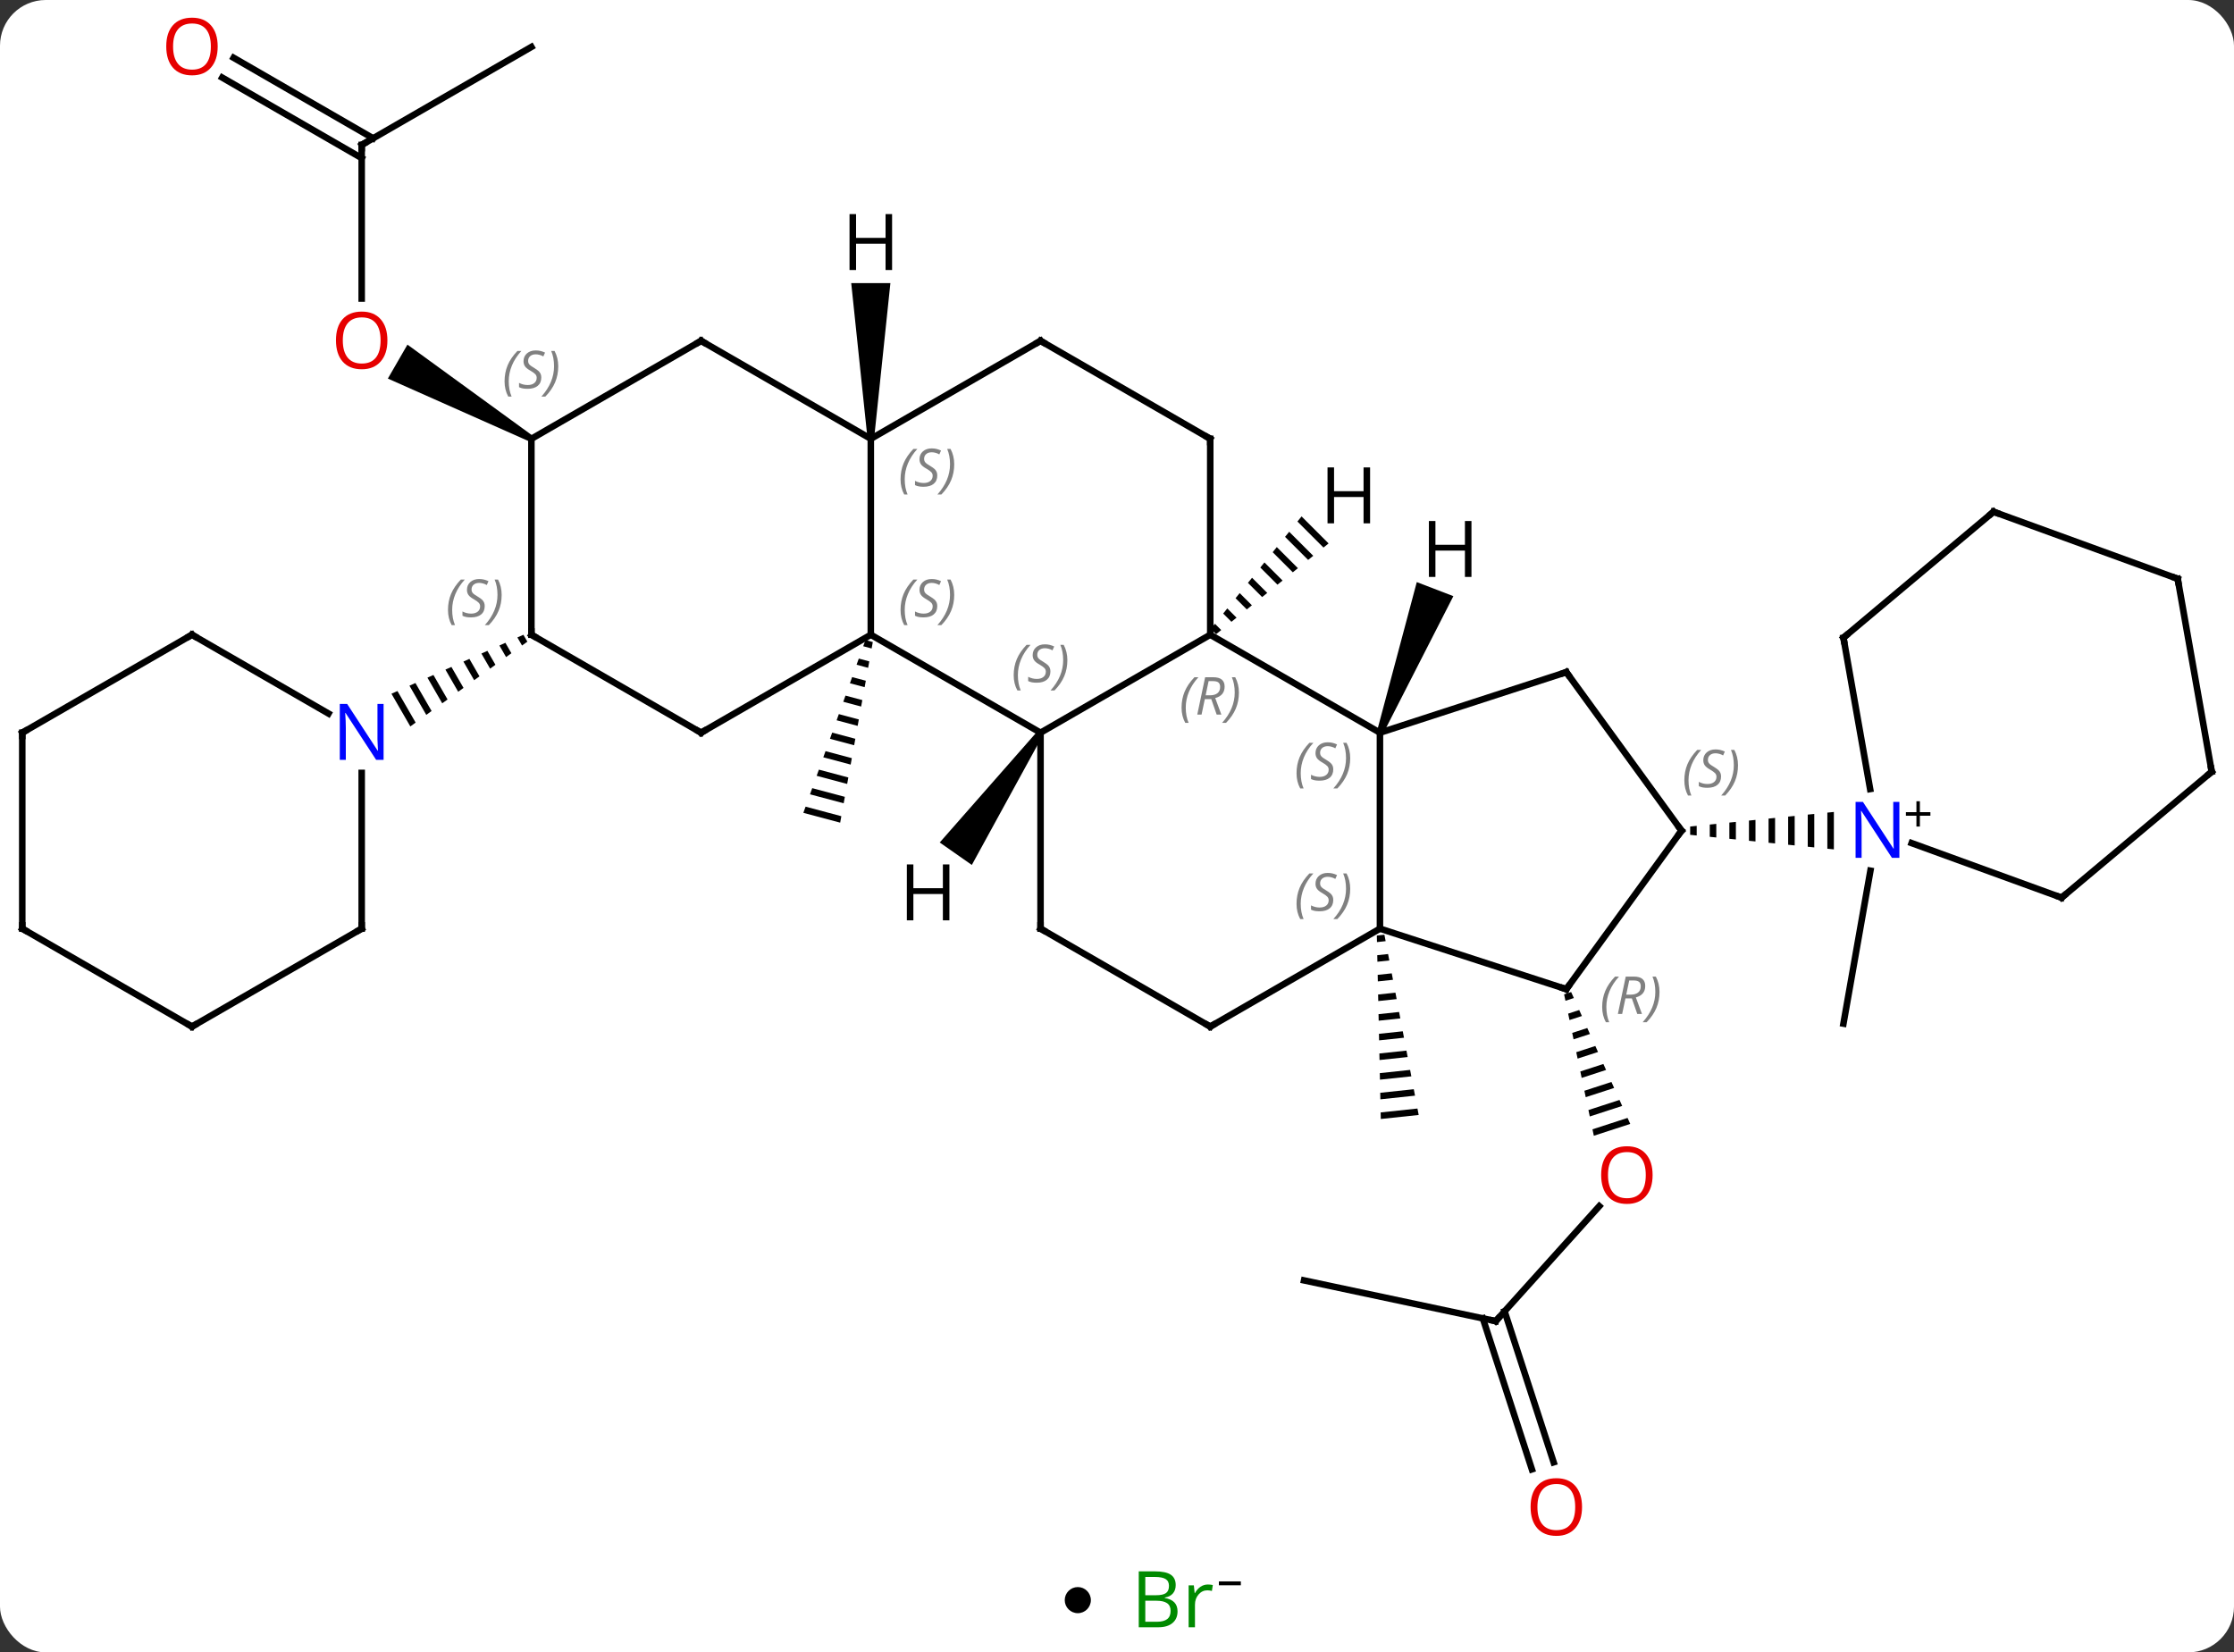 <svg width="342" viewBox="0 0 342 253" style="fill-opacity:1; color-rendering:auto; color-interpolation:auto; text-rendering:auto; stroke:black; stroke-linecap:square; stroke-miterlimit:10; shape-rendering:auto; stroke-opacity:1; fill:black; stroke-dasharray:none; font-weight:normal; stroke-width:1; font-family:'Open Sans'; font-style:normal; stroke-linejoin:miter; font-size:12; stroke-dashoffset:0; image-rendering:auto;" height="253" class="cas-substance-image" xmlns:xlink="http://www.w3.org/1999/xlink" xmlns="http://www.w3.org/2000/svg"><rect x="0" y="0" width="342" height="253" fill="#333333" stroke="none"/><svg class="cas-substance-single-component"><rect y="0" x="0" width="342" stroke="none" ry="7" rx="7" height="253" fill="white" class="cas-substance-group"/><svg y="0" x="0" width="342" viewBox="0 0 342 238" style="fill:black;" height="238" class="cas-substance-single-component-image"><svg><g><g transform="translate(171,119)" style="text-rendering:geometricPrecision; color-rendering:optimizeQuality; color-interpolation:linearRGB; stroke-linecap:butt; image-rendering:optimizeQuality;"><path style="stroke:none;" d="M40.938 24.119 L39.778 24.243 L39.778 24.243 L39.8 25.246 L39.8 25.246 L41.126 25.105 L41.126 25.105 L40.938 24.119 ZM41.5 27.076 L39.843 27.252 L39.843 27.252 L39.865 28.256 L39.865 28.256 L41.688 28.062 L41.688 28.062 L41.5 27.076 ZM42.062 30.033 L39.908 30.262 L39.908 30.262 L39.93 31.265 L39.93 31.265 L42.25 31.019 L42.25 31.019 L42.062 30.033 ZM42.624 32.99 L39.973 33.272 L39.973 33.272 L39.995 34.275 L39.995 34.275 L42.812 33.975 L42.812 33.975 L42.624 32.99 ZM43.187 35.947 L40.038 36.281 L40.038 36.281 L40.059 37.284 L40.059 37.284 L43.374 36.932 L43.374 36.932 L43.187 35.947 ZM43.748 38.903 L40.103 39.291 L40.103 39.291 L40.124 40.294 L40.124 40.294 L43.936 39.889 L43.936 39.889 L43.748 38.903 ZM44.311 41.86 L40.168 42.3 L40.189 43.304 L40.189 43.304 L44.498 42.846 L44.498 42.846 L44.311 41.86 ZM44.873 44.817 L40.232 45.31 L40.232 45.31 L40.254 46.313 L40.254 46.313 L45.06 45.803 L45.06 45.803 L44.873 44.817 ZM45.435 47.774 L40.297 48.32 L40.297 48.32 L40.319 49.323 L40.319 49.323 L45.622 48.759 L45.622 48.759 L45.435 47.774 ZM45.997 50.731 L40.362 51.329 L40.362 51.329 L40.384 52.333 L40.384 52.333 L46.184 51.716 L46.184 51.716 L45.997 50.731 Z"/><line y2="83.283" y1="65.681" x2="57.984" x1="73.831" style="fill:none;"/><path style="stroke:none;" d="M69.528 32.895 L68.445 33.247 L68.445 33.247 L68.652 34.231 L68.652 34.231 L69.939 33.813 L69.939 33.813 L69.528 32.895 ZM70.761 35.648 L69.066 36.2 L69.066 36.2 L69.273 37.184 L69.273 37.184 L71.172 36.566 L70.761 35.648 ZM71.994 38.401 L69.687 39.152 L69.687 39.152 L69.894 40.136 L72.405 39.319 L72.405 39.319 L71.994 38.401 ZM73.227 41.155 L70.307 42.105 L70.307 42.105 L70.514 43.089 L70.514 43.089 L73.638 42.073 L73.638 42.073 L73.227 41.155 ZM74.46 43.908 L70.928 45.057 L70.928 45.057 L71.135 46.041 L71.135 46.041 L74.871 44.826 L74.871 44.826 L74.46 43.908 ZM75.694 46.661 L71.549 48.01 L71.549 48.01 L71.756 48.994 L71.756 48.994 L76.105 47.579 L76.105 47.579 L75.694 46.661 ZM76.927 49.415 L72.17 50.962 L72.17 50.962 L72.377 51.946 L72.377 51.946 L77.338 50.333 L77.338 50.333 L76.927 49.415 ZM78.16 52.168 L72.79 53.914 L72.79 53.914 L72.997 54.899 L78.571 53.086 L78.16 52.168 Z"/><line y2="77.046" y1="83.283" x2="28.638" x1="57.984" style="fill:none;"/><line y2="105.975" y1="82.863" x2="63.517" x1="56.007" style="fill:none;"/><line y2="104.894" y1="81.781" x2="66.846" x1="59.336" style="fill:none;"/><line y2="14.313" y1="37.731" x2="115.341" x1="111.21" style="fill:none;"/><path style="stroke:none;" d="M-38.511 -20.998 L-38.851 -20.053 L-38.851 -20.053 L-37.563 -19.709 L-37.563 -19.709 L-37.384 -20.697 L-37.384 -20.697 L-38.511 -20.998 ZM-39.53 -18.164 L-39.869 -17.219 L-38.098 -16.746 L-38.098 -16.746 L-37.919 -17.734 L-39.53 -18.164 ZM-40.548 -15.329 L-40.887 -14.385 L-40.887 -14.385 L-38.633 -13.783 L-38.633 -13.783 L-38.454 -14.771 L-40.548 -15.329 ZM-41.566 -12.495 L-41.906 -11.551 L-41.906 -11.551 L-39.168 -10.82 L-38.989 -11.808 L-41.566 -12.495 ZM-42.584 -9.661 L-42.924 -8.717 L-39.703 -7.857 L-39.524 -8.845 L-42.584 -9.661 ZM-43.603 -6.827 L-43.942 -5.883 L-40.238 -4.894 L-40.059 -5.882 L-43.603 -6.827 ZM-44.621 -3.993 L-44.961 -3.048 L-40.773 -1.931 L-40.594 -2.919 L-44.621 -3.993 ZM-45.639 -1.159 L-45.979 -0.214 L-41.308 1.032 L-41.129 0.044 L-45.639 -1.159 ZM-46.658 1.675 L-46.997 2.62 L-41.843 3.995 L-41.664 3.007 L-46.658 1.675 ZM-47.676 4.509 L-48.015 5.454 L-42.378 6.958 L-42.2 5.971 L-47.676 4.509 Z"/><line y2="-96.813" y1="-73.29" x2="-115.629" x1="-115.629" style="fill:none;"/><path style="stroke:none;" d="M-89.399 -52.246 L-89.899 -51.38 L-111.624 -61.036 L-108.624 -66.232 Z"/><line y2="-111.813" y1="-96.813" x2="-89.649" x1="-115.629" style="fill:none;"/><line y2="-110.15" y1="-97.823" x2="-135.232" x1="-113.879" style="fill:none;"/><line y2="-107.119" y1="-94.792" x2="-136.981" x1="-115.629" style="fill:none;"/><line y2="-6.813" y1="23.187" x2="40.254" x1="40.254" style="fill:none;"/><line y2="32.457" y1="23.187" x2="68.787" x1="40.254" style="fill:none;"/><line y2="38.187" y1="23.187" x2="14.274" x1="40.254" style="fill:none;"/><line y2="-21.813" y1="-6.813" x2="14.274" x1="40.254" style="fill:none;"/><line y2="-16.086" y1="-6.813" x2="68.787" x1="40.254" style="fill:none;"/><line y2="8.187" y1="32.457" x2="86.421" x1="68.787" style="fill:none;"/><line y2="23.187" y1="38.187" x2="-11.706" x1="14.274" style="fill:none;"/><line y2="-6.813" y1="-21.813" x2="-11.706" x1="14.274" style="fill:none;"/><line y2="-51.813" y1="-21.813" x2="14.274" x1="14.274" style="fill:none;"/><line y2="8.187" y1="-16.086" x2="86.421" x1="68.787" style="fill:none;"/><path style="stroke:none;" d="M88.745 7.451 L87.745 7.553 L87.745 8.821 L88.745 8.923 L88.745 7.451 ZM91.745 7.147 L90.745 7.248 L90.745 9.126 L91.745 9.227 L91.745 7.147 ZM94.745 6.843 L93.745 6.944 L93.745 9.43 L94.745 9.531 L94.745 9.531 L94.745 6.843 ZM97.745 6.538 L96.745 6.64 L96.745 9.734 L97.745 9.836 L97.745 6.538 ZM100.745 6.234 L99.745 6.336 L99.745 10.038 L100.745 10.14 L100.745 6.234 ZM103.745 5.93 L102.745 6.031 L102.745 10.343 L103.745 10.444 L103.745 5.93 ZM106.745 5.626 L105.745 5.727 L105.745 10.647 L106.745 10.748 L106.745 5.626 ZM109.745 5.321 L108.745 5.423 L108.745 10.951 L109.745 11.053 L109.745 5.321 Z"/><line y2="-6.813" y1="23.187" x2="-11.706" x1="-11.706" style="fill:none;"/><line y2="-21.813" y1="-6.813" x2="-37.689" x1="-11.706" style="fill:none;"/><line y2="-66.813" y1="-51.813" x2="-11.706" x1="14.274" style="fill:none;"/><line y2="-51.813" y1="-21.813" x2="-37.689" x1="-37.689" style="fill:none;"/><line y2="-6.813" y1="-21.813" x2="-63.669" x1="-37.689" style="fill:none;"/><line y2="-51.813" y1="-66.813" x2="-37.689" x1="-11.706" style="fill:none;"/><line y2="-66.813" y1="-51.813" x2="-63.669" x1="-37.689" style="fill:none;"/><line y2="-21.813" y1="-6.813" x2="-89.649" x1="-63.669" style="fill:none;"/><line y2="-51.813" y1="-66.813" x2="-89.649" x1="-63.669" style="fill:none;"/><line y2="-51.813" y1="-21.813" x2="-89.649" x1="-89.649" style="fill:none;"/><path style="stroke:none;" d="M-90.876 -21.809 L-91.794 -21.399 L-91.081 -20.162 L-90.266 -20.752 L-90.876 -21.809 ZM-93.63 -20.578 L-94.548 -20.168 L-93.524 -18.392 L-93.524 -18.392 L-92.71 -18.982 L-93.63 -20.578 ZM-96.385 -19.347 L-97.302 -18.936 L-95.968 -16.622 L-95.153 -17.212 L-96.385 -19.347 ZM-99.139 -18.116 L-100.057 -17.705 L-98.411 -14.852 L-98.411 -14.852 L-97.597 -15.442 L-99.139 -18.116 ZM-101.893 -16.885 L-102.811 -16.474 L-100.855 -13.082 L-100.04 -13.672 L-101.893 -16.885 ZM-104.647 -15.653 L-105.565 -15.243 L-103.298 -11.313 L-103.298 -11.313 L-102.484 -11.902 L-104.647 -15.653 ZM-107.401 -14.422 L-108.319 -14.012 L-105.742 -9.543 L-105.742 -9.543 L-104.927 -10.133 L-107.401 -14.422 ZM-110.155 -13.191 L-111.073 -12.781 L-108.185 -7.773 L-107.371 -8.363 L-110.155 -13.191 Z"/><line y2="18.447" y1="10.091" x2="144.609" x1="121.652" style="fill:none;"/><line y2="-21.357" y1="1.811" x2="111.21" x1="115.296" style="fill:none;"/><line y2="-0.837" y1="18.447" x2="167.592" x1="144.609" style="fill:none;"/><line y2="-40.641" y1="-21.357" x2="134.19" x1="111.21" style="fill:none;"/><line y2="-30.381" y1="-0.837" x2="162.381" x1="167.592" style="fill:none;"/><line y2="-30.381" y1="-40.641" x2="162.381" x1="134.19" style="fill:none;"/><line y2="23.187" y1="-0.657" x2="-115.629" x1="-115.629" style="fill:none;"/><line y2="-21.813" y1="-9.748" x2="-141.612" x1="-120.713" style="fill:none;"/><line y2="38.187" y1="23.187" x2="-141.612" x1="-115.629" style="fill:none;"/><line y2="-6.813" y1="-21.813" x2="-167.592" x1="-141.612" style="fill:none;"/><line y2="23.187" y1="38.187" x2="-167.592" x1="-141.612" style="fill:none;"/><line y2="23.187" y1="-6.813" x2="-167.592" x1="-167.592" style="fill:none;"/><path style="stroke:none;" d="M40.721 -6.634 L39.787 -6.992 L45.893 -29.873 L51.494 -27.722 Z"/><path style="stroke:none;" d="M28.254 -39.93 L27.622 -39.148 L27.622 -39.148 L31.609 -35.161 L31.609 -35.161 L32.391 -35.793 L32.391 -35.793 L28.254 -39.93 ZM26.359 -37.582 L25.728 -36.8 L25.728 -36.8 L29.261 -33.267 L29.261 -33.267 L30.043 -33.898 L30.043 -33.898 L26.359 -37.582 ZM24.465 -35.234 L23.833 -34.452 L23.833 -34.452 L26.913 -31.372 L26.913 -31.372 L27.695 -32.004 L24.465 -35.234 ZM22.57 -32.886 L21.939 -32.104 L21.939 -32.104 L24.565 -29.478 L25.347 -30.109 L22.57 -32.886 ZM20.675 -30.538 L20.044 -29.756 L20.044 -29.756 L22.217 -27.583 L22.217 -27.583 L22.999 -28.215 L22.999 -28.215 L20.675 -30.538 ZM18.781 -28.19 L18.149 -27.407 L19.869 -25.688 L19.869 -25.688 L20.651 -26.32 L18.781 -28.19 ZM16.886 -25.842 L16.255 -25.059 L16.255 -25.059 L17.52 -23.794 L17.52 -23.794 L18.303 -24.425 L18.303 -24.425 L16.886 -25.842 ZM14.992 -23.494 L14.36 -22.712 L14.36 -22.712 L15.172 -21.899 L15.955 -22.531 L15.955 -22.531 L14.992 -23.494 Z"/><path style="stroke:none;" d="M-12.116 -7.1 L-11.296 -6.526 L-22.224 13.436 L-27.139 9.995 Z"/><path style="stroke:none;" d="M-37.189 -51.813 L-38.189 -51.813 L-40.689 -75.657 L-34.689 -75.657 Z"/></g><g transform="translate(171,119)" style="fill:rgb(230,0,0); text-rendering:geometricPrecision; color-rendering:optimizeQuality; image-rendering:optimizeQuality; font-family:'Open Sans'; stroke:rgb(230,0,0); color-interpolation:linearRGB;"><path style="stroke:none;" d="M81.995 60.917 Q81.995 62.979 80.955 64.159 Q79.916 65.339 78.073 65.339 Q76.182 65.339 75.151 64.174 Q74.12 63.01 74.12 60.901 Q74.12 58.807 75.151 57.659 Q76.182 56.51 78.073 56.51 Q79.932 56.51 80.963 57.682 Q81.995 58.854 81.995 60.917 ZM75.166 60.917 Q75.166 62.651 75.909 63.557 Q76.651 64.464 78.073 64.464 Q79.495 64.464 80.221 63.565 Q80.948 62.667 80.948 60.917 Q80.948 59.182 80.221 58.292 Q79.495 57.401 78.073 57.401 Q76.651 57.401 75.909 58.3 Q75.166 59.198 75.166 60.917 Z"/></g><g transform="translate(171,119)" style="stroke-linecap:butt; text-rendering:geometricPrecision; color-rendering:optimizeQuality; image-rendering:optimizeQuality; font-family:'Open Sans'; color-interpolation:linearRGB; stroke-miterlimit:5;"><path style="fill:none;" d="M58.319 82.911 L57.984 83.283 L57.495 83.179"/><path style="fill:rgb(230,0,0); stroke:none;" d="M71.192 111.743 Q71.192 113.805 70.152 114.985 Q69.113 116.165 67.27 116.165 Q65.379 116.165 64.348 115.001 Q63.316 113.836 63.316 111.727 Q63.316 109.633 64.348 108.485 Q65.379 107.336 67.27 107.336 Q69.129 107.336 70.16 108.508 Q71.192 109.68 71.192 111.743 ZM64.363 111.743 Q64.363 113.477 65.106 114.383 Q65.848 115.29 67.27 115.29 Q68.692 115.29 69.418 114.391 Q70.145 113.493 70.145 111.743 Q70.145 110.008 69.418 109.118 Q68.692 108.227 67.27 108.227 Q65.848 108.227 65.106 109.126 Q64.363 110.024 64.363 111.743 Z"/><path style="fill:rgb(230,0,0); stroke:none;" d="M-111.692 -66.883 Q-111.692 -64.821 -112.731 -63.641 Q-113.77 -62.461 -115.613 -62.461 Q-117.504 -62.461 -118.535 -63.626 Q-119.567 -64.79 -119.567 -66.899 Q-119.567 -68.993 -118.535 -70.141 Q-117.504 -71.29 -115.613 -71.29 Q-113.754 -71.29 -112.723 -70.118 Q-111.692 -68.946 -111.692 -66.883 ZM-118.52 -66.883 Q-118.52 -65.149 -117.777 -64.243 Q-117.035 -63.336 -115.613 -63.336 Q-114.192 -63.336 -113.465 -64.235 Q-112.738 -65.133 -112.738 -66.883 Q-112.738 -68.618 -113.465 -69.508 Q-114.192 -70.399 -115.613 -70.399 Q-117.035 -70.399 -117.777 -69.501 Q-118.52 -68.602 -118.52 -66.883 Z"/><path style="fill:none;" d="M-115.629 -96.313 L-115.629 -96.813 L-115.196 -97.063"/><path style="fill:rgb(230,0,0); stroke:none;" d="M-137.674 -111.883 Q-137.674 -109.821 -138.714 -108.641 Q-139.753 -107.461 -141.596 -107.461 Q-143.487 -107.461 -144.518 -108.626 Q-145.549 -109.79 -145.549 -111.899 Q-145.549 -113.993 -144.518 -115.141 Q-143.487 -116.29 -141.596 -116.29 Q-139.737 -116.29 -138.706 -115.118 Q-137.674 -113.946 -137.674 -111.883 ZM-144.503 -111.883 Q-144.503 -110.149 -143.76 -109.243 Q-143.018 -108.336 -141.596 -108.336 Q-140.174 -108.336 -139.448 -109.235 Q-138.721 -110.133 -138.721 -111.883 Q-138.721 -113.618 -139.448 -114.508 Q-140.174 -115.399 -141.596 -115.399 Q-143.018 -115.399 -143.76 -114.501 Q-144.503 -113.602 -144.503 -111.883 Z"/></g><g transform="translate(171,119)" style="stroke-linecap:butt; font-size:8.4px; fill:gray; text-rendering:geometricPrecision; image-rendering:optimizeQuality; color-rendering:optimizeQuality; font-family:'Open Sans'; font-style:italic; stroke:gray; color-interpolation:linearRGB; stroke-miterlimit:5;"><path style="stroke:none;" d="M27.485 19.39 Q27.485 18.062 27.954 16.937 Q28.423 15.812 29.454 14.734 L30.063 14.734 Q29.095 15.796 28.61 16.968 Q28.126 18.14 28.126 19.375 Q28.126 20.703 28.563 21.718 L28.048 21.718 Q27.485 20.687 27.485 19.39 ZM33.108 18.796 Q33.108 19.625 32.561 20.078 Q32.014 20.531 31.014 20.531 Q30.608 20.531 30.295 20.476 Q29.983 20.421 29.701 20.281 L29.701 19.625 Q30.326 19.953 31.03 19.953 Q31.655 19.953 32.03 19.656 Q32.405 19.359 32.405 18.843 Q32.405 18.531 32.202 18.304 Q31.998 18.078 31.436 17.75 Q30.842 17.421 30.616 17.093 Q30.389 16.765 30.389 16.312 Q30.389 15.578 30.905 15.117 Q31.42 14.656 32.264 14.656 Q32.639 14.656 32.975 14.734 Q33.311 14.812 33.686 14.984 L33.42 15.578 Q33.17 15.421 32.85 15.335 Q32.53 15.25 32.264 15.25 Q31.733 15.25 31.412 15.523 Q31.092 15.796 31.092 16.265 Q31.092 16.468 31.162 16.617 Q31.233 16.765 31.373 16.898 Q31.514 17.031 31.936 17.281 Q32.498 17.625 32.702 17.82 Q32.905 18.015 33.006 18.25 Q33.108 18.484 33.108 18.796 ZM35.702 17.078 Q35.702 18.406 35.226 19.539 Q34.749 20.671 33.733 21.718 L33.124 21.718 Q35.062 19.562 35.062 17.078 Q35.062 15.75 34.624 14.734 L35.14 14.734 Q35.702 15.796 35.702 17.078 Z"/><path style="stroke:none;" d="M27.485 -0.61 Q27.485 -1.938 27.954 -3.063 Q28.423 -4.188 29.454 -5.266 L30.063 -5.266 Q29.095 -4.204 28.61 -3.032 Q28.126 -1.86 28.126 -0.626 Q28.126 0.703 28.563 1.718 L28.048 1.718 Q27.485 0.687 27.485 -0.61 ZM33.108 -1.204 Q33.108 -0.376 32.561 0.078 Q32.014 0.531 31.014 0.531 Q30.608 0.531 30.295 0.476 Q29.983 0.421 29.701 0.281 L29.701 -0.376 Q30.326 -0.047 31.03 -0.047 Q31.655 -0.047 32.03 -0.344 Q32.405 -0.641 32.405 -1.157 Q32.405 -1.469 32.202 -1.696 Q31.998 -1.922 31.436 -2.251 Q30.842 -2.579 30.616 -2.907 Q30.389 -3.235 30.389 -3.688 Q30.389 -4.422 30.905 -4.883 Q31.42 -5.344 32.264 -5.344 Q32.639 -5.344 32.975 -5.266 Q33.311 -5.188 33.686 -5.016 L33.42 -4.422 Q33.17 -4.579 32.85 -4.665 Q32.53 -4.751 32.264 -4.751 Q31.733 -4.751 31.412 -4.477 Q31.092 -4.204 31.092 -3.735 Q31.092 -3.532 31.162 -3.383 Q31.233 -3.235 31.373 -3.102 Q31.514 -2.969 31.936 -2.719 Q32.498 -2.376 32.702 -2.18 Q32.905 -1.985 33.006 -1.751 Q33.108 -1.516 33.108 -1.204 ZM35.702 -2.922 Q35.702 -1.594 35.226 -0.462 Q34.749 0.671 33.733 1.718 L33.124 1.718 Q35.062 -0.438 35.062 -2.922 Q35.062 -4.251 34.624 -5.266 L35.14 -5.266 Q35.702 -4.204 35.702 -2.922 Z"/><path style="fill:none; stroke:black;" d="M68.311 32.303 L68.787 32.457 L69.081 32.053"/><path style="stroke:none;" d="M74.275 35.185 Q74.275 33.857 74.744 32.732 Q75.213 31.607 76.244 30.529 L76.853 30.529 Q75.885 31.592 75.4 32.764 Q74.916 33.935 74.916 35.17 Q74.916 36.498 75.353 37.514 L74.838 37.514 Q74.275 36.482 74.275 35.185 ZM77.835 33.873 L77.335 36.248 L76.679 36.248 L77.882 30.529 L79.132 30.529 Q80.867 30.529 80.867 31.967 Q80.867 33.326 79.429 33.717 L80.367 36.248 L79.648 36.248 L78.82 33.873 L77.835 33.873 ZM78.413 31.123 Q78.023 33.045 77.96 33.295 L78.617 33.295 Q79.367 33.295 79.773 32.967 Q80.179 32.639 80.179 32.014 Q80.179 31.545 79.921 31.334 Q79.663 31.123 79.07 31.123 L78.413 31.123 ZM83.052 32.873 Q83.052 34.201 82.576 35.334 Q82.099 36.467 81.084 37.514 L80.474 37.514 Q82.412 35.357 82.412 32.873 Q82.412 31.545 81.974 30.529 L82.49 30.529 Q83.052 31.592 83.052 32.873 Z"/><path style="fill:none; stroke:black;" d="M14.707 37.937 L14.274 38.187 L13.841 37.937"/><path style="stroke:none;" d="M9.885 -10.649 Q9.885 -11.977 10.354 -13.102 Q10.823 -14.227 11.854 -15.305 L12.463 -15.305 Q11.495 -14.243 11.01 -13.071 Q10.526 -11.899 10.526 -10.665 Q10.526 -9.336 10.963 -8.321 L10.448 -8.321 Q9.885 -9.352 9.885 -10.649 ZM13.445 -11.961 L12.945 -9.586 L12.289 -9.586 L13.492 -15.305 L14.742 -15.305 Q16.477 -15.305 16.477 -13.868 Q16.477 -12.508 15.039 -12.118 L15.977 -9.586 L15.258 -9.586 L14.43 -11.961 L13.445 -11.961 ZM14.024 -14.711 Q13.633 -12.79 13.57 -12.54 L14.227 -12.54 Q14.977 -12.54 15.383 -12.868 Q15.789 -13.196 15.789 -13.821 Q15.789 -14.29 15.531 -14.501 Q15.274 -14.711 14.68 -14.711 L14.024 -14.711 ZM18.663 -12.961 Q18.663 -11.633 18.186 -10.501 Q17.709 -9.368 16.694 -8.321 L16.084 -8.321 Q18.022 -10.477 18.022 -12.961 Q18.022 -14.29 17.584 -15.305 L18.1 -15.305 Q18.663 -14.243 18.663 -12.961 Z"/><path style="fill:none; stroke:black;" d="M68.311 -15.931 L68.787 -16.086 L69.081 -15.681"/><path style="fill:none; stroke:black;" d="M86.127 8.591 L86.421 8.187 L86.127 7.782"/><path style="stroke:none;" d="M86.853 0.48 Q86.853 -0.848 87.321 -1.973 Q87.79 -3.098 88.821 -4.176 L89.431 -4.176 Q88.462 -3.114 87.978 -1.942 Q87.493 -0.77 87.493 0.465 Q87.493 1.793 87.931 2.808 L87.415 2.808 Q86.853 1.777 86.853 0.48 ZM92.475 -0.114 Q92.475 0.715 91.928 1.168 Q91.381 1.621 90.381 1.621 Q89.975 1.621 89.663 1.566 Q89.35 1.511 89.069 1.371 L89.069 0.715 Q89.694 1.043 90.397 1.043 Q91.022 1.043 91.397 0.746 Q91.772 0.449 91.772 -0.067 Q91.772 -0.379 91.569 -0.606 Q91.366 -0.832 90.803 -1.161 Q90.21 -1.489 89.983 -1.817 Q89.756 -2.145 89.756 -2.598 Q89.756 -3.332 90.272 -3.793 Q90.788 -4.254 91.631 -4.254 Q92.006 -4.254 92.342 -4.176 Q92.678 -4.098 93.053 -3.926 L92.788 -3.332 Q92.538 -3.489 92.217 -3.575 Q91.897 -3.66 91.631 -3.66 Q91.1 -3.66 90.78 -3.387 Q90.46 -3.114 90.46 -2.645 Q90.46 -2.442 90.53 -2.293 Q90.6 -2.145 90.741 -2.012 Q90.881 -1.879 91.303 -1.629 Q91.866 -1.286 92.069 -1.09 Q92.272 -0.895 92.374 -0.66 Q92.475 -0.426 92.475 -0.114 ZM95.07 -1.832 Q95.07 -0.504 94.593 0.629 Q94.117 1.761 93.101 2.808 L92.492 2.808 Q94.429 0.652 94.429 -1.832 Q94.429 -3.16 93.992 -4.176 L94.507 -4.176 Q95.07 -3.114 95.07 -1.832 Z"/><path style="fill:none; stroke:black;" d="M-11.273 23.437 L-11.706 23.187 L-11.706 22.687"/><path style="stroke:none;" d="M-15.815 -15.61 Q-15.815 -16.938 -15.346 -18.063 Q-14.877 -19.188 -13.846 -20.266 L-13.237 -20.266 Q-14.205 -19.204 -14.69 -18.032 Q-15.174 -16.86 -15.174 -15.626 Q-15.174 -14.297 -14.737 -13.282 L-15.252 -13.282 Q-15.815 -14.313 -15.815 -15.61 ZM-10.192 -16.204 Q-10.192 -15.376 -10.739 -14.922 Q-11.286 -14.469 -12.286 -14.469 Q-12.692 -14.469 -13.005 -14.524 Q-13.317 -14.579 -13.598 -14.719 L-13.598 -15.376 Q-12.973 -15.047 -12.27 -15.047 Q-11.645 -15.047 -11.27 -15.344 Q-10.895 -15.641 -10.895 -16.157 Q-10.895 -16.469 -11.098 -16.696 Q-11.302 -16.922 -11.864 -17.25 Q-12.458 -17.579 -12.684 -17.907 Q-12.911 -18.235 -12.911 -18.688 Q-12.911 -19.422 -12.395 -19.883 Q-11.88 -20.344 -11.036 -20.344 Q-10.661 -20.344 -10.325 -20.266 Q-9.989 -20.188 -9.614 -20.016 L-9.88 -19.422 Q-10.13 -19.579 -10.45 -19.665 Q-10.77 -19.75 -11.036 -19.75 Q-11.567 -19.75 -11.887 -19.477 Q-12.208 -19.204 -12.208 -18.735 Q-12.208 -18.532 -12.137 -18.383 Q-12.067 -18.235 -11.927 -18.102 Q-11.786 -17.969 -11.364 -17.719 Q-10.802 -17.375 -10.598 -17.18 Q-10.395 -16.985 -10.294 -16.75 Q-10.192 -16.516 -10.192 -16.204 ZM-7.598 -17.922 Q-7.598 -16.594 -8.074 -15.461 Q-8.551 -14.329 -9.566 -13.282 L-10.176 -13.282 Q-8.238 -15.438 -8.238 -17.922 Q-8.238 -19.25 -8.676 -20.266 L-8.16 -20.266 Q-7.598 -19.204 -7.598 -17.922 Z"/><path style="fill:none; stroke:black;" d="M14.274 -51.313 L14.274 -51.813 L13.841 -52.063"/><path style="stroke:none;" d="M-33.137 -25.61 Q-33.137 -26.938 -32.669 -28.063 Q-32.2 -29.188 -31.169 -30.266 L-30.559 -30.266 Q-31.528 -29.204 -32.012 -28.032 Q-32.497 -26.86 -32.497 -25.626 Q-32.497 -24.297 -32.059 -23.282 L-32.575 -23.282 Q-33.137 -24.313 -33.137 -25.61 ZM-27.515 -26.204 Q-27.515 -25.376 -28.062 -24.922 Q-28.609 -24.469 -29.609 -24.469 Q-30.015 -24.469 -30.327 -24.524 Q-30.64 -24.579 -30.921 -24.719 L-30.921 -25.376 Q-30.296 -25.047 -29.593 -25.047 Q-28.968 -25.047 -28.593 -25.344 Q-28.218 -25.641 -28.218 -26.157 Q-28.218 -26.469 -28.421 -26.696 Q-28.624 -26.922 -29.187 -27.251 Q-29.78 -27.579 -30.007 -27.907 Q-30.234 -28.235 -30.234 -28.688 Q-30.234 -29.422 -29.718 -29.884 Q-29.202 -30.344 -28.359 -30.344 Q-27.984 -30.344 -27.648 -30.266 Q-27.312 -30.188 -26.937 -30.016 L-27.202 -29.422 Q-27.452 -29.579 -27.773 -29.665 Q-28.093 -29.751 -28.359 -29.751 Q-28.89 -29.751 -29.21 -29.477 Q-29.53 -29.204 -29.53 -28.735 Q-29.53 -28.532 -29.46 -28.384 Q-29.39 -28.235 -29.249 -28.102 Q-29.109 -27.969 -28.687 -27.719 Q-28.124 -27.376 -27.921 -27.18 Q-27.718 -26.985 -27.616 -26.751 Q-27.515 -26.516 -27.515 -26.204 ZM-24.92 -27.922 Q-24.92 -26.594 -25.397 -25.462 Q-25.873 -24.329 -26.889 -23.282 L-27.498 -23.282 Q-25.561 -25.438 -25.561 -27.922 Q-25.561 -29.251 -25.998 -30.266 L-25.483 -30.266 Q-24.92 -29.204 -24.92 -27.922 Z"/><path style="fill:none; stroke:black;" d="M-11.273 -66.563 L-11.706 -66.813 L-12.139 -66.563"/><path style="stroke:none;" d="M-33.137 -45.61 Q-33.137 -46.938 -32.669 -48.063 Q-32.2 -49.188 -31.169 -50.266 L-30.559 -50.266 Q-31.528 -49.203 -32.012 -48.032 Q-32.497 -46.86 -32.497 -45.625 Q-32.497 -44.297 -32.059 -43.282 L-32.575 -43.282 Q-33.137 -44.313 -33.137 -45.61 ZM-27.515 -46.203 Q-27.515 -45.375 -28.062 -44.922 Q-28.609 -44.469 -29.609 -44.469 Q-30.015 -44.469 -30.327 -44.524 Q-30.64 -44.578 -30.921 -44.719 L-30.921 -45.375 Q-30.296 -45.047 -29.593 -45.047 Q-28.968 -45.047 -28.593 -45.344 Q-28.218 -45.641 -28.218 -46.157 Q-28.218 -46.469 -28.421 -46.696 Q-28.624 -46.922 -29.187 -47.25 Q-29.78 -47.578 -30.007 -47.907 Q-30.234 -48.235 -30.234 -48.688 Q-30.234 -49.422 -29.718 -49.883 Q-29.202 -50.344 -28.359 -50.344 Q-27.984 -50.344 -27.648 -50.266 Q-27.312 -50.188 -26.937 -50.016 L-27.202 -49.422 Q-27.452 -49.578 -27.773 -49.664 Q-28.093 -49.75 -28.359 -49.75 Q-28.89 -49.75 -29.21 -49.477 Q-29.53 -49.203 -29.53 -48.735 Q-29.53 -48.532 -29.46 -48.383 Q-29.39 -48.235 -29.249 -48.102 Q-29.109 -47.969 -28.687 -47.719 Q-28.124 -47.375 -27.921 -47.18 Q-27.718 -46.985 -27.616 -46.75 Q-27.515 -46.516 -27.515 -46.203 ZM-24.92 -47.922 Q-24.92 -46.594 -25.397 -45.461 Q-25.873 -44.328 -26.889 -43.282 L-27.498 -43.282 Q-25.561 -45.438 -25.561 -47.922 Q-25.561 -49.25 -25.998 -50.266 L-25.483 -50.266 Q-24.92 -49.203 -24.92 -47.922 Z"/><path style="fill:none; stroke:black;" d="M-63.236 -7.063 L-63.669 -6.813 L-64.102 -7.063"/><path style="fill:none; stroke:black;" d="M-63.236 -66.563 L-63.669 -66.813 L-64.102 -66.563"/><path style="fill:none; stroke:black;" d="M-89.216 -21.563 L-89.649 -21.813 L-89.649 -22.313"/><path style="stroke:none;" d="M-102.418 -25.61 Q-102.418 -26.938 -101.949 -28.063 Q-101.48 -29.188 -100.449 -30.266 L-99.84 -30.266 Q-100.808 -29.204 -101.293 -28.032 Q-101.777 -26.86 -101.777 -25.626 Q-101.777 -24.297 -101.34 -23.282 L-101.855 -23.282 Q-102.418 -24.313 -102.418 -25.61 ZM-96.795 -26.204 Q-96.795 -25.376 -97.342 -24.922 Q-97.889 -24.469 -98.889 -24.469 Q-99.295 -24.469 -99.608 -24.524 Q-99.92 -24.579 -100.201 -24.719 L-100.201 -25.376 Q-99.576 -25.047 -98.873 -25.047 Q-98.248 -25.047 -97.873 -25.344 Q-97.498 -25.641 -97.498 -26.157 Q-97.498 -26.469 -97.701 -26.696 Q-97.904 -26.922 -98.467 -27.251 Q-99.061 -27.579 -99.287 -27.907 Q-99.514 -28.235 -99.514 -28.688 Q-99.514 -29.422 -98.998 -29.883 Q-98.483 -30.344 -97.639 -30.344 Q-97.264 -30.344 -96.928 -30.266 Q-96.592 -30.188 -96.217 -30.016 L-96.483 -29.422 Q-96.733 -29.579 -97.053 -29.665 Q-97.373 -29.751 -97.639 -29.751 Q-98.17 -29.751 -98.49 -29.477 Q-98.811 -29.204 -98.811 -28.735 Q-98.811 -28.532 -98.74 -28.383 Q-98.67 -28.235 -98.529 -28.102 Q-98.389 -27.969 -97.967 -27.719 Q-97.404 -27.376 -97.201 -27.18 Q-96.998 -26.985 -96.897 -26.751 Q-96.795 -26.516 -96.795 -26.204 ZM-94.201 -27.922 Q-94.201 -26.594 -94.677 -25.462 Q-95.154 -24.329 -96.169 -23.282 L-96.779 -23.282 Q-94.841 -25.438 -94.841 -27.922 Q-94.841 -29.251 -95.279 -30.266 L-94.763 -30.266 Q-94.201 -29.204 -94.201 -27.922 Z"/><path style="stroke:none;" d="M-93.757 -60.61 Q-93.757 -61.938 -93.289 -63.063 Q-92.82 -64.188 -91.789 -65.266 L-91.179 -65.266 Q-92.148 -64.204 -92.632 -63.032 Q-93.117 -61.86 -93.117 -60.626 Q-93.117 -59.297 -92.679 -58.282 L-93.195 -58.282 Q-93.757 -59.313 -93.757 -60.61 ZM-88.135 -61.204 Q-88.135 -60.376 -88.682 -59.922 Q-89.229 -59.469 -90.229 -59.469 Q-90.635 -59.469 -90.948 -59.524 Q-91.26 -59.579 -91.541 -59.719 L-91.541 -60.376 Q-90.916 -60.047 -90.213 -60.047 Q-89.588 -60.047 -89.213 -60.344 Q-88.838 -60.641 -88.838 -61.157 Q-88.838 -61.469 -89.041 -61.696 Q-89.244 -61.922 -89.807 -62.251 Q-90.401 -62.579 -90.627 -62.907 Q-90.854 -63.235 -90.854 -63.688 Q-90.854 -64.422 -90.338 -64.883 Q-89.823 -65.344 -88.979 -65.344 Q-88.604 -65.344 -88.268 -65.266 Q-87.932 -65.188 -87.557 -65.016 L-87.823 -64.422 Q-88.073 -64.579 -88.393 -64.665 Q-88.713 -64.751 -88.979 -64.751 Q-89.51 -64.751 -89.83 -64.477 Q-90.151 -64.204 -90.151 -63.735 Q-90.151 -63.532 -90.08 -63.383 Q-90.01 -63.235 -89.869 -63.102 Q-89.729 -62.969 -89.307 -62.719 Q-88.744 -62.376 -88.541 -62.18 Q-88.338 -61.985 -88.237 -61.751 Q-88.135 -61.516 -88.135 -61.204 ZM-85.54 -62.922 Q-85.54 -61.594 -86.017 -60.461 Q-86.494 -59.329 -87.509 -58.282 L-88.119 -58.282 Q-86.181 -60.438 -86.181 -62.922 Q-86.181 -64.251 -86.619 -65.266 L-86.103 -65.266 Q-85.54 -64.204 -85.54 -62.922 Z"/></g><g transform="translate(171,119)" style="stroke-linecap:butt; fill:rgb(0,5,255); text-rendering:geometricPrecision; color-rendering:optimizeQuality; image-rendering:optimizeQuality; font-family:'Open Sans'; stroke:rgb(0,5,255); color-interpolation:linearRGB; stroke-miterlimit:5;"><path style="stroke:none;" d="M119.773 12.343 L118.632 12.343 L113.944 5.156 L113.898 5.156 Q113.991 6.421 113.991 7.468 L113.991 12.343 L113.069 12.343 L113.069 3.781 L114.194 3.781 L118.866 10.937 L118.913 10.937 Q118.913 10.781 118.866 9.921 Q118.819 9.062 118.835 8.687 L118.835 3.781 L119.773 3.781 L119.773 12.343 Z"/><path style="fill:black; stroke:none;" d="M122.913 5.353 L124.523 5.353 L124.523 5.899 L122.913 5.899 L122.913 7.556 L122.382 7.556 L122.382 5.899 L120.773 5.899 L120.773 5.353 L122.382 5.353 L122.382 3.681 L122.913 3.681 L122.913 5.353 Z"/><path style="fill:none; stroke:black;" d="M144.139 18.276 L144.609 18.447 L144.992 18.126"/><path style="fill:none; stroke:black;" d="M111.297 -20.865 L111.21 -21.357 L111.593 -21.678"/><path style="fill:none; stroke:black;" d="M167.209 -0.516 L167.592 -0.837 L167.505 -1.329"/><path style="fill:none; stroke:black;" d="M133.807 -40.32 L134.19 -40.641 L134.66 -40.47"/><path style="fill:none; stroke:black;" d="M162.468 -29.889 L162.381 -30.381 L161.911 -30.552"/><path style="stroke:none;" d="M-112.277 -2.657 L-113.418 -2.657 L-118.106 -9.844 L-118.152 -9.844 Q-118.059 -8.579 -118.059 -7.532 L-118.059 -2.657 L-118.981 -2.657 L-118.981 -11.219 L-117.856 -11.219 L-113.184 -4.063 L-113.137 -4.063 Q-113.137 -4.219 -113.184 -5.079 Q-113.231 -5.938 -113.215 -6.313 L-113.215 -11.219 L-112.277 -11.219 L-112.277 -2.657 Z"/><path style="fill:none; stroke:black;" d="M-115.629 22.687 L-115.629 23.187 L-116.062 23.437"/><path style="fill:none; stroke:black;" d="M-141.179 -21.563 L-141.612 -21.813 L-142.045 -21.563"/><path style="fill:none; stroke:black;" d="M-141.179 37.937 L-141.612 38.187 L-142.045 37.937"/><path style="fill:none; stroke:black;" d="M-167.159 -7.063 L-167.592 -6.813 L-167.592 -6.313"/><path style="fill:none; stroke:black;" d="M-167.159 23.437 L-167.592 23.187 L-167.592 22.687"/><path style="fill:black; stroke:none;" d="M54.264 -30.665 L53.264 -30.665 L53.264 -34.696 L48.748 -34.696 L48.748 -30.665 L47.748 -30.665 L47.748 -39.227 L48.748 -39.227 L48.748 -35.587 L53.264 -35.587 L53.264 -39.227 L54.264 -39.227 L54.264 -30.665 Z"/><path style="fill:black; stroke:none;" d="M38.745 -38.87 L37.745 -38.87 L37.745 -42.901 L33.229 -42.901 L33.229 -38.87 L32.229 -38.87 L32.229 -47.432 L33.229 -47.432 L33.229 -43.792 L37.745 -43.792 L37.745 -47.432 L38.745 -47.432 L38.745 -38.87 Z"/><path style="fill:black; stroke:none;" d="M-25.656 21.916 L-26.656 21.916 L-26.656 17.885 L-31.172 17.885 L-31.172 21.916 L-32.172 21.916 L-32.172 13.354 L-31.172 13.354 L-31.172 16.994 L-26.656 16.994 L-26.656 13.354 L-25.656 13.354 L-25.656 21.916 Z"/><path style="fill:black; stroke:none;" d="M-34.431 -77.657 L-35.431 -77.657 L-35.431 -81.688 L-39.947 -81.688 L-39.947 -77.657 L-40.947 -77.657 L-40.947 -86.219 L-39.947 -86.219 L-39.947 -82.579 L-35.431 -82.579 L-35.431 -86.219 L-34.431 -86.219 L-34.431 -77.657 Z"/></g></g></svg></svg><svg y="238" x="163" class="cas-substance-saf"><svg y="5" x="0" width="4" style="fill:black;" height="4" class="cas-substance-saf-dot"><circle stroke="none" r="2" fill="black" cy="2" cx="2"/></svg><svg y="0" x="8" width="22" style="fill:black;" height="15" class="cas-substance-saf-image"><svg><g><g transform="translate(9,7)" style="fill:rgb(0,138,0); text-rendering:geometricPrecision; color-rendering:optimizeQuality; image-rendering:optimizeQuality; font-family:'Open Sans'; stroke:rgb(0,138,0); color-interpolation:linearRGB;"><path style="stroke:none;" d="M-5.669 -4.406 L-3.247 -4.406 Q-1.544 -4.406 -0.778 -3.898 Q-0.013 -3.391 -0.013 -2.297 Q-0.013 -1.531 -0.435 -1.031 Q-0.856 -0.531 -1.685 -0.391 L-1.685 -0.328 Q0.269 0 0.269 1.719 Q0.269 2.859 -0.505 3.508 Q-1.278 4.156 -2.669 4.156 L-5.669 4.156 L-5.669 -4.406 ZM-4.669 -0.75 L-3.028 -0.75 Q-1.966 -0.75 -1.505 -1.078 Q-1.044 -1.406 -1.044 -2.188 Q-1.044 -2.906 -1.56 -3.227 Q-2.075 -3.547 -3.2 -3.547 L-4.669 -3.547 L-4.669 -0.75 ZM-4.669 0.094 L-4.669 3.312 L-2.872 3.312 Q-1.841 3.312 -1.317 2.906 Q-0.794 2.5 -0.794 1.641 Q-0.794 0.844 -1.333 0.469 Q-1.872 0.094 -2.966 0.094 L-4.669 0.094 ZM4.903 -2.391 Q5.325 -2.391 5.669 -2.312 L5.528 -1.406 Q5.138 -1.5 4.825 -1.5 Q4.044 -1.5 3.489 -0.867 Q2.935 -0.234 2.935 0.703 L2.935 4.156 L1.966 4.156 L1.966 -2.266 L2.763 -2.266 L2.888 -1.078 L2.935 -1.078 Q3.278 -1.703 3.786 -2.047 Q4.294 -2.391 4.903 -2.391 Z"/><path style="fill:black; stroke:none;" d="M6.599 -2.272 L6.599 -2.866 L9.958 -2.866 L9.958 -2.272 L6.599 -2.272 Z"/></g></g></svg></svg></svg></svg></svg>